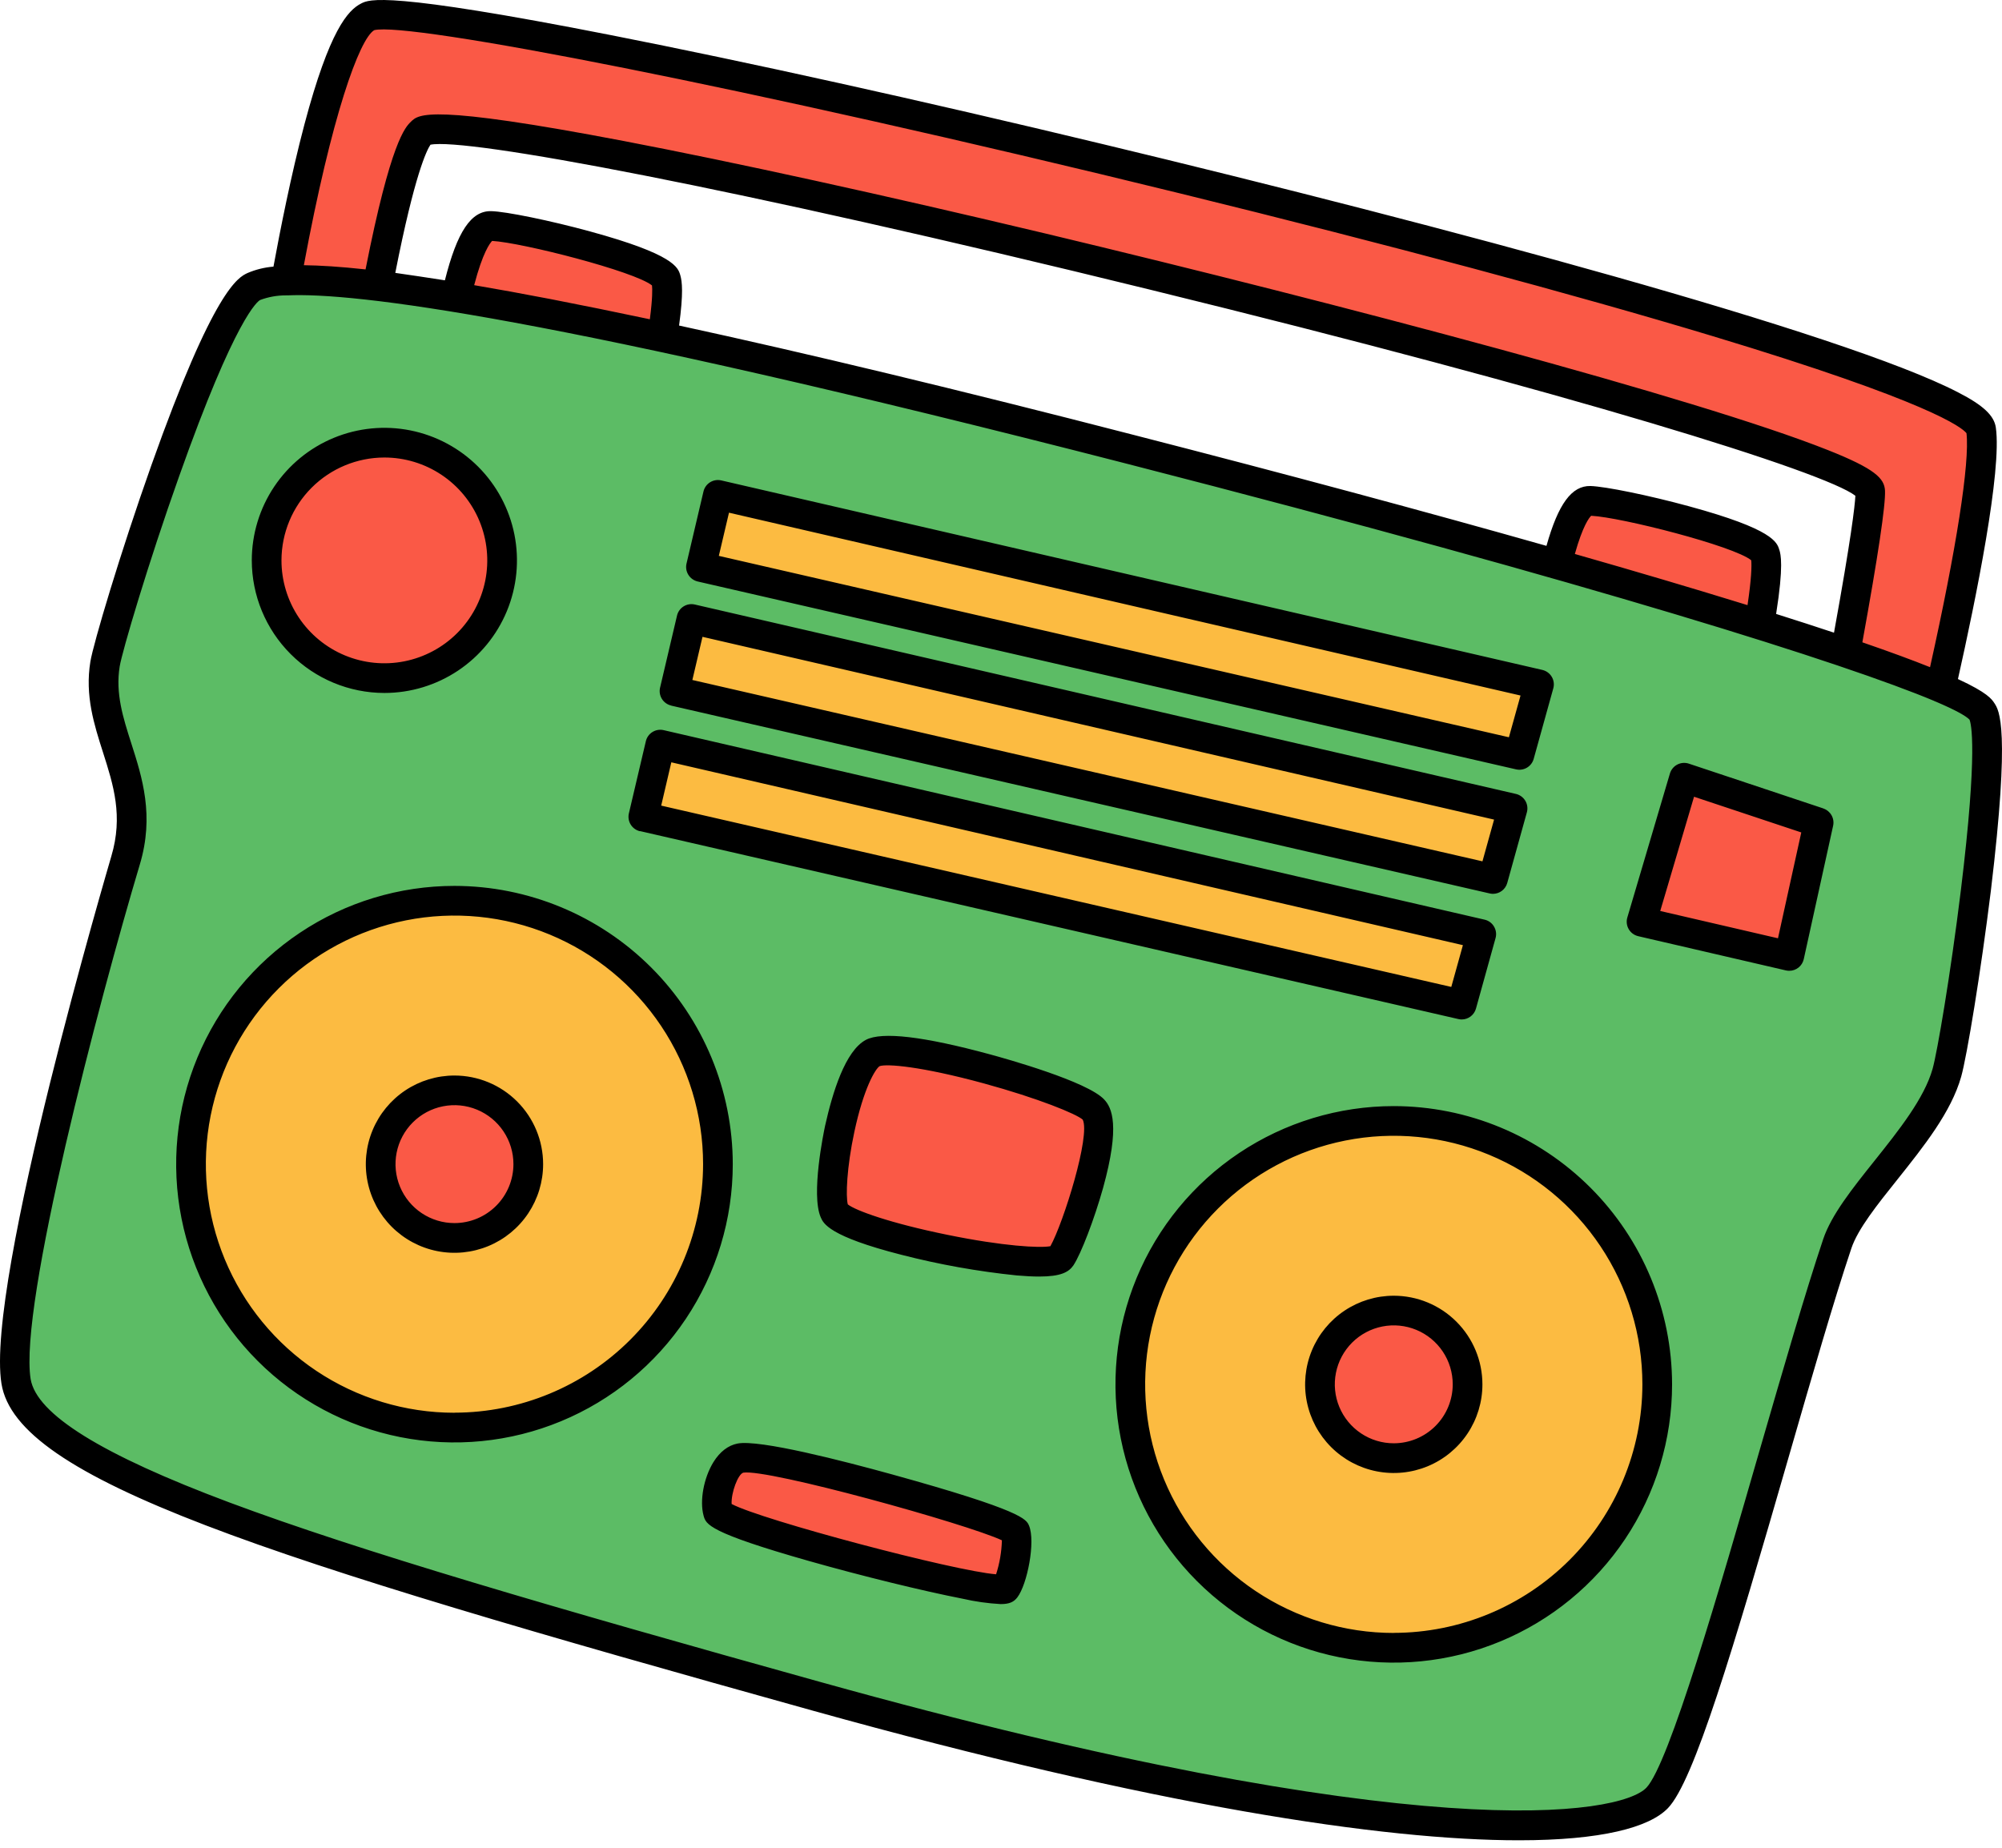 <svg width="208" height="192" viewBox="0 0 208 192" fill="none" xmlns="http://www.w3.org/2000/svg">
<path d="M29.156 32.454C29.156 32.454 33.659 4.071 38.224 1.735C44.504 -1.476 204.631 36.24 205.833 44.648C206.697 50.674 200.795 75.105 200.795 75.105L190.89 72.329C190.89 72.329 194.449 53.851 194.318 51.048C194.055 45.381 47.997 9.669 43.776 13.76C41.343 16.115 38.224 35.319 38.224 35.319L29.156 32.454Z" fill="#FA5946"/>
<path d="M46.652 34.767C46.652 34.767 48.314 23.417 51.001 23.483C53.688 23.548 68.62 27.041 69.198 29.03C69.776 31.02 68.042 39.394 68.042 39.394L46.652 34.767Z" fill="#FA5946"/>
<path d="M160.846 63.308C160.846 63.308 162.507 51.958 165.194 52.024C167.882 52.089 182.813 55.582 183.392 57.572C183.97 59.561 182.235 67.935 182.235 67.935L160.861 63.308H160.846Z" fill="#FA5946"/>
<path d="M26.379 29.771C21.919 31.846 11.486 65.576 10.927 69.011C9.771 76.077 15.554 81.02 13.055 89.444C10.557 97.868 0.233 134.551 1.675 143.534C3.116 152.517 30.223 161.048 84.772 176.246C144.602 192.913 168.189 190.985 172.176 186.833C176.162 182.681 185.55 145.134 190.889 129.238C192.555 124.284 200.527 117.707 202.274 111.473C203.388 107.521 207.995 77.057 205.917 73.907C203.839 70.757 169.708 60.116 117.538 46.7C70.908 34.698 32.941 26.726 26.379 29.771Z" fill="#5CBC65"/>
<path d="M39.936 45.998C42.356 45.998 44.722 46.716 46.734 48.06C48.746 49.405 50.314 51.317 51.239 53.553C52.165 55.789 52.406 58.25 51.933 60.623C51.459 62.996 50.293 65.176 48.581 66.886C46.868 68.596 44.687 69.76 42.313 70.231C39.939 70.701 37.479 70.456 35.244 69.528C33.009 68.6 31.1 67.029 29.757 65.016C28.415 63.002 27.7 60.635 27.703 58.215C27.704 54.971 28.993 51.86 31.287 49.566C33.581 47.273 36.692 45.983 39.936 45.982V45.998Z" fill="#FA5946"/>
<path d="M47.216 93.596C52.63 93.596 57.922 95.201 62.424 98.209C66.925 101.217 70.434 105.492 72.505 110.493C74.577 115.495 75.119 120.999 74.063 126.309C73.007 131.618 70.4 136.496 66.572 140.324C62.744 144.152 57.866 146.759 52.557 147.815C47.247 148.871 41.743 148.329 36.741 146.257C31.74 144.186 27.465 140.677 24.457 136.176C21.449 131.674 19.844 126.382 19.844 120.968C19.844 113.709 22.728 106.746 27.861 101.613C32.994 96.48 39.957 93.596 47.216 93.596Z" fill="#FCBB41"/>
<path d="M144.806 116.477C150.22 116.477 155.512 118.082 160.014 121.09C164.515 124.098 168.024 128.373 170.095 133.375C172.167 138.376 172.709 143.88 171.653 149.19C170.597 154.5 167.99 159.377 164.162 163.205C160.334 167.033 155.456 169.64 150.146 170.696C144.837 171.753 139.333 171.211 134.331 169.139C129.33 167.067 125.054 163.559 122.047 159.057C119.039 154.556 117.434 149.264 117.434 143.85C117.434 136.59 120.317 129.628 125.451 124.494C130.584 119.361 137.547 116.477 144.806 116.477Z" fill="#FCBB41"/>
<path d="M47.219 113.3C48.736 113.3 50.219 113.749 51.481 114.591C52.742 115.433 53.726 116.631 54.307 118.032C54.888 119.434 55.04 120.976 54.744 122.464C54.448 123.951 53.718 125.318 52.645 126.391C51.572 127.463 50.206 128.194 48.718 128.49C47.23 128.785 45.688 128.633 44.287 128.052C42.885 127.471 41.688 126.488 40.845 125.226C40.003 123.965 39.554 122.482 39.555 120.965C39.556 118.932 40.364 116.983 41.801 115.546C43.238 114.109 45.187 113.301 47.219 113.3Z" fill="#FA5946"/>
<path d="M144.807 136.182C146.324 136.181 147.807 136.63 149.069 137.472C150.33 138.315 151.314 139.512 151.895 140.914C152.475 142.315 152.628 143.857 152.332 145.345C152.036 146.833 151.306 148.199 150.233 149.272C149.16 150.345 147.794 151.075 146.306 151.371C144.818 151.667 143.276 151.514 141.875 150.934C140.473 150.353 139.276 149.369 138.433 148.108C137.591 146.846 137.142 145.363 137.143 143.846C137.144 141.814 137.951 139.865 139.389 138.428C140.826 136.99 142.775 136.183 144.807 136.182Z" fill="#FA5946"/>
<path d="M74.586 51.423L72.828 58.918L157.861 78.441L159.896 71.131L74.586 51.423Z" fill="#FCBB41"/>
<path d="M71.836 64.318L70.074 71.813L155.107 91.336L157.146 84.027L71.836 64.318Z" fill="#FCBB41"/>
<path d="M68.6 77.368L66.842 84.863L151.874 104.386L153.906 97.076L68.6 77.368Z" fill="#FCBB41"/>
<path d="M174.979 80.819L170.549 95.793L185.897 99.351L188.95 85.472L174.979 80.819Z" fill="#FA5946"/>
<path d="M90.687 109.414C87.899 110.879 85.655 123.447 86.708 125.884C87.76 128.32 108.999 132.522 110.252 130.626C111.505 128.729 115.557 117.325 113.614 115.293C111.671 113.261 93.447 107.968 90.687 109.414Z" fill="#FA5946"/>
<path d="M76.919 151.514C75.161 151.857 74.131 155.435 74.606 157.089C75.08 158.743 103.709 166.045 104.48 165.046C105.251 164.048 105.938 160.181 105.498 159.124C105.059 158.068 80.146 150.886 76.919 151.514Z" fill="#FA5946"/>
<path d="M207.205 73.058C206.935 72.65 206.492 71.975 203.423 70.56C205.293 62.221 208.003 48.92 207.359 44.425C207.182 43.18 206.049 42.112 203.454 40.778C191.576 34.609 149.777 23.429 114.62 14.986C95.613 10.41 77.47 6.404 63.522 3.659C40.097 -0.952 38.354 -0.065 37.522 0.363C36.145 1.064 34.233 3.127 31.634 12.908C30.239 18.17 29.082 24.058 28.412 27.705C27.482 27.78 26.57 28.005 25.713 28.372C24.764 28.815 22.243 29.987 15.72 48.365C12.493 57.464 9.698 66.871 9.389 68.752C8.815 72.284 9.775 75.283 10.704 78.186C11.787 81.582 12.813 84.79 11.564 88.981C11.448 89.416 -1.54 133.282 0.152 143.776C1.744 153.719 27.035 161.757 84.36 177.73C120.06 187.677 143.751 191.224 157.799 191.224C166.37 191.224 171.355 189.897 173.29 187.885C175.989 185.086 180.01 171.6 185.851 151.348C188.26 143.001 190.535 135.117 192.351 129.712C193.025 127.704 195.022 125.201 197.139 122.553C199.88 119.114 202.718 115.559 203.759 111.878C204.356 109.757 205.794 101.044 206.843 92.559C208.882 75.599 207.706 73.818 207.205 73.058ZM38.879 3.135C42.348 2.252 76.772 8.844 122.766 20.137C144.121 25.38 163.706 30.627 177.897 34.914C200.532 41.746 203.832 44.413 204.31 45.011C204.661 48.068 203.257 57.059 200.524 69.326C198.731 68.609 196.437 67.757 193.492 66.743C195.119 57.784 195.913 52.479 195.844 50.983C195.782 49.722 194.849 48.724 189.906 46.765C176.32 41.368 139.34 31.614 108.721 24.289C91.758 20.245 76.148 16.821 64.794 14.65C44.611 10.795 43.505 11.859 42.699 12.642C42.117 13.205 40.602 14.674 37.98 27.994C35.316 27.705 33.227 27.577 31.569 27.558C34.449 12.04 37.333 4.056 38.879 3.135ZM181.945 58.215C182.007 58.771 181.965 60.189 181.56 62.88L180.97 62.699C175.785 61.099 169.978 59.38 163.621 57.564C164.446 54.63 165.105 53.797 165.317 53.593C168.479 53.755 180.118 56.731 181.945 58.215ZM184.871 57.163C184.64 56.353 184.247 54.996 175.492 52.61C171.37 51.484 166.771 50.54 165.229 50.501C163.301 50.466 161.902 52.344 160.672 56.72C148.177 53.177 133.731 49.29 117.92 45.227C99.615 40.5 83.751 36.691 70.554 33.827C71.013 30.442 70.87 29.251 70.681 28.599C70.446 27.793 70.053 26.436 61.297 24.046C57.176 22.92 52.573 21.976 51.038 21.941C48.956 21.883 47.495 24.065 46.223 29.127C44.334 28.83 42.622 28.58 41.069 28.356C43.081 18.12 44.338 15.603 44.723 15.036C48.343 14.303 75.435 19.277 119.566 30.118C163.424 40.867 189.621 49.055 192.767 51.515C192.709 52.621 192.328 55.922 190.546 65.741C188.75 65.144 186.753 64.496 184.532 63.794C185.334 58.74 185.003 57.595 184.871 57.144V57.163ZM67.516 33.175C63.869 32.404 60.439 31.706 57.226 31.082C54.308 30.519 51.663 30.041 49.265 29.632C50.155 26.22 50.911 25.256 51.131 25.033C54.258 25.21 65.904 28.186 67.74 29.659C67.782 30.018 67.805 30.966 67.516 33.175ZM203.724 92.528C202.648 101.302 201.268 109.364 200.79 111.06C199.919 114.144 197.278 117.452 194.726 120.652C192.436 123.521 190.277 126.231 189.428 128.748C187.589 134.215 185.307 142.13 182.874 150.508C178.657 165.119 173.41 183.305 171.05 185.764C168.328 188.602 147.594 192.149 85.169 174.758C57.322 167.001 37.364 161.175 23.835 156.121C10.523 151.14 3.788 146.945 3.182 143.291C1.96 135.665 10.292 104.001 14.517 89.86C16.059 84.759 14.768 80.765 13.642 77.245C12.786 74.574 11.98 72.048 12.435 69.249C12.686 67.707 15.392 58.532 18.604 49.51C24.487 32.901 26.785 31.298 27.031 31.171C27.881 30.854 28.781 30.692 29.688 30.692H29.877C36.685 30.384 56.979 32.732 117.153 48.207C166.223 60.822 191.869 69.026 200.917 72.819C200.992 72.861 201.071 72.894 201.152 72.92C203.119 73.76 204.237 74.377 204.622 74.774C204.78 75.133 205.524 77.82 203.724 92.528ZM39.935 72.006C42.659 72.006 45.321 71.198 47.586 69.686C49.851 68.172 51.617 66.022 52.66 63.506C53.703 60.99 53.977 58.221 53.447 55.549C52.916 52.877 51.606 50.423 49.681 48.496C47.756 46.569 45.303 45.256 42.632 44.722C39.961 44.189 37.191 44.46 34.674 45.5C32.157 46.54 30.005 48.303 28.489 50.567C26.974 52.83 26.163 55.492 26.16 58.215C26.16 61.87 27.611 65.376 30.194 67.961C32.777 70.547 36.28 72.002 39.935 72.006ZM39.935 47.54C42.05 47.54 44.118 48.167 45.876 49.343C47.635 50.518 49.005 52.189 49.813 54.143C50.622 56.098 50.833 58.248 50.419 60.322C50.005 62.397 48.986 64.301 47.489 65.796C45.992 67.29 44.086 68.307 42.011 68.718C39.936 69.129 37.786 68.915 35.833 68.103C33.88 67.292 32.211 65.919 31.038 64.159C29.866 62.399 29.241 60.331 29.244 58.215C29.251 55.384 30.381 52.67 32.384 50.669C34.388 48.668 37.103 47.543 39.935 47.54ZM47.218 92.053C41.499 92.053 35.908 93.749 31.154 96.927C26.398 100.104 22.692 104.62 20.504 109.903C18.315 115.187 17.743 121 18.858 126.609C19.974 132.218 22.728 137.37 26.772 141.414C30.816 145.458 35.968 148.212 41.577 149.328C47.186 150.443 52.999 149.871 58.283 147.682C63.566 145.494 68.082 141.788 71.26 137.033C74.437 132.278 76.132 126.687 76.132 120.968C76.125 113.302 73.077 105.951 67.656 100.53C62.235 95.109 54.884 92.061 47.218 92.053ZM47.218 146.799C42.109 146.799 37.115 145.284 32.867 142.446C28.619 139.607 25.308 135.573 23.353 130.853C21.398 126.133 20.887 120.94 21.884 115.929C22.88 110.918 25.34 106.316 28.953 102.703C32.565 99.091 37.168 96.631 42.178 95.634C47.189 94.637 52.383 95.149 57.103 97.104C61.822 99.059 65.857 102.37 68.695 106.618C71.533 110.865 73.048 115.86 73.048 120.968C73.04 127.816 70.316 134.38 65.473 139.222C60.631 144.063 54.065 146.785 47.218 146.791V146.799ZM144.807 114.935C139.088 114.935 133.498 116.631 128.743 119.808C123.988 122.985 120.282 127.501 118.093 132.784C115.905 138.068 115.332 143.882 116.448 149.491C117.564 155.1 120.317 160.252 124.361 164.295C128.405 168.339 133.557 171.093 139.166 172.209C144.775 173.324 150.589 172.752 155.872 170.563C161.156 168.375 165.672 164.669 168.849 159.914C172.026 155.159 173.722 149.568 173.722 143.85C173.715 136.183 170.666 128.833 165.245 123.412C159.824 117.991 152.474 114.942 144.807 114.935ZM144.807 169.68C139.698 169.68 134.704 168.165 130.456 165.327C126.209 162.489 122.898 158.454 120.943 153.735C118.988 149.015 118.476 143.821 119.473 138.81C120.47 133.8 122.93 129.197 126.542 125.585C130.155 121.972 134.757 119.512 139.768 118.515C144.778 117.519 149.972 118.03 154.692 119.985C159.412 121.94 163.446 125.251 166.284 129.499C169.123 133.747 170.638 138.741 170.638 143.85C170.63 150.697 167.905 157.262 163.063 162.103C158.22 166.944 151.655 169.666 144.807 169.672V169.68ZM47.218 111.758C45.396 111.758 43.615 112.298 42.1 113.31C40.586 114.323 39.405 115.761 38.708 117.445C38.011 119.128 37.829 120.98 38.185 122.767C38.54 124.553 39.418 126.194 40.706 127.482C41.995 128.77 43.636 129.647 45.423 130.002C47.21 130.357 49.062 130.174 50.745 129.476C52.428 128.779 53.866 127.598 54.878 126.083C55.889 124.567 56.429 122.786 56.428 120.964C56.426 118.523 55.455 116.182 53.728 114.455C52.001 112.729 49.659 111.759 47.218 111.758ZM47.218 127.091C46.006 127.091 44.822 126.731 43.814 126.058C42.807 125.385 42.022 124.428 41.558 123.309C41.094 122.189 40.973 120.958 41.209 119.769C41.446 118.581 42.029 117.489 42.886 116.633C43.743 115.776 44.834 115.192 46.023 114.956C47.211 114.72 48.443 114.841 49.562 115.305C50.681 115.768 51.638 116.554 52.311 117.561C52.984 118.568 53.344 119.753 53.344 120.964C53.343 122.589 52.697 124.146 51.548 125.295C50.4 126.444 48.842 127.09 47.218 127.091ZM144.807 134.639C142.985 134.639 141.204 135.18 139.69 136.192C138.175 137.204 136.994 138.643 136.298 140.326C135.601 142.009 135.418 143.861 135.774 145.648C136.13 147.435 137.007 149.076 138.296 150.364C139.584 151.652 141.226 152.528 143.013 152.883C144.8 153.238 146.652 153.055 148.334 152.358C150.017 151.66 151.456 150.479 152.467 148.964C153.479 147.449 154.018 145.668 154.017 143.846C154.015 141.404 153.044 139.063 151.317 137.337C149.59 135.61 147.249 134.64 144.807 134.639ZM144.807 149.972C143.595 149.972 142.411 149.613 141.404 148.939C140.396 148.266 139.611 147.309 139.147 146.19C138.684 145.071 138.562 143.839 138.799 142.651C139.035 141.462 139.619 140.371 140.475 139.514C141.332 138.657 142.424 138.074 143.612 137.837C144.8 137.601 146.032 137.722 147.151 138.186C148.271 138.65 149.228 139.435 149.901 140.442C150.574 141.45 150.933 142.634 150.933 143.846C150.932 145.47 150.286 147.028 149.138 148.176C147.989 149.325 146.432 149.971 144.807 149.972ZM72.481 60.421L157.514 79.944C157.901 80.033 158.308 79.969 158.649 79.766C158.99 79.563 159.239 79.236 159.345 78.853L161.381 71.528C161.437 71.328 161.452 71.118 161.424 70.912C161.397 70.706 161.329 70.508 161.223 70.329C161.117 70.149 160.975 69.993 160.807 69.87C160.639 69.747 160.447 69.659 160.244 69.612L74.933 49.919C74.535 49.828 74.117 49.898 73.771 50.115C73.425 50.332 73.179 50.677 73.087 51.075L71.325 58.566C71.233 58.962 71.301 59.377 71.514 59.723C71.731 60.074 72.079 60.325 72.481 60.421ZM75.739 53.273L157.977 72.272L156.77 76.609L74.683 57.761L75.739 53.273ZM69.733 73.321L154.765 92.836C154.879 92.863 154.995 92.878 155.112 92.879C155.449 92.878 155.777 92.768 156.045 92.564C156.313 92.36 156.507 92.073 156.597 91.749L158.632 84.424C158.69 84.222 158.706 84.012 158.679 83.804C158.653 83.596 158.584 83.396 158.478 83.216C158.372 83.035 158.229 82.878 158.06 82.755C157.891 82.631 157.699 82.543 157.495 82.496L72.185 62.815C71.786 62.724 71.368 62.794 71.022 63.011C70.676 63.228 70.43 63.573 70.338 63.971L68.576 71.466C68.486 71.862 68.555 72.278 68.769 72.623C68.876 72.796 69.016 72.946 69.182 73.064C69.347 73.183 69.534 73.267 69.733 73.313V73.321ZM72.987 66.173L155.228 85.164L154.021 89.501L71.934 70.657L72.987 66.173ZM66.494 86.359L151.515 105.89C151.629 105.917 151.745 105.932 151.862 105.933C152.199 105.932 152.527 105.822 152.795 105.618C153.063 105.414 153.257 105.128 153.347 104.803L155.382 97.478C155.438 97.277 155.452 97.067 155.425 96.86C155.397 96.653 155.327 96.454 155.22 96.275C155.115 96.096 154.974 95.94 154.807 95.817C154.639 95.695 154.448 95.608 154.245 95.562L68.946 75.869C68.548 75.778 68.13 75.848 67.784 76.065C67.437 76.282 67.191 76.627 67.1 77.025L65.338 84.52C65.291 84.718 65.285 84.923 65.318 85.123C65.351 85.324 65.423 85.515 65.531 85.688C65.638 85.86 65.779 86.009 65.944 86.127C66.109 86.245 66.296 86.329 66.494 86.375V86.359ZM69.748 79.212L151.99 98.21L150.783 102.552L68.696 83.711L69.748 79.212ZM189.436 84.004L175.465 79.35C175.268 79.285 175.061 79.26 174.854 79.276C174.648 79.293 174.447 79.35 174.264 79.446C174.08 79.542 173.918 79.673 173.787 79.833C173.655 79.993 173.557 80.177 173.498 80.376L169.069 95.35C169.011 95.551 168.995 95.762 169.021 95.969C169.047 96.177 169.115 96.377 169.221 96.557C169.328 96.737 169.469 96.894 169.638 97.018C169.806 97.142 169.998 97.23 170.202 97.278L185.55 100.836C185.664 100.862 185.78 100.875 185.897 100.874C186.249 100.875 186.59 100.755 186.864 100.535C187.138 100.315 187.329 100.007 187.404 99.664L190.458 85.785C190.534 85.415 190.472 85.031 190.284 84.704C190.095 84.377 189.794 84.131 189.436 84.011V84.004ZM184.725 97.497L172.492 94.66L176.004 82.789L187.146 86.498L184.725 97.497ZM102.858 109.56C95.964 107.687 91.627 107.178 89.969 108.049C87.818 109.179 86.499 113.52 85.728 116.959C85.574 117.684 84.24 124.11 85.273 126.497C85.551 127.133 86.126 128.463 93.643 130.383C97.582 131.397 101.591 132.115 105.637 132.53C106.547 132.608 107.314 132.646 107.95 132.646C110.221 132.646 111.035 132.187 111.52 131.489C112.322 130.275 113.702 126.663 114.605 123.44C116.397 116.967 115.526 115.093 114.713 114.241C112.962 112.371 104.527 110.012 102.858 109.56ZM109.134 129.492C108.043 129.701 104.211 129.492 98.447 128.313C92.41 127.087 88.84 125.76 88.084 125.147C87.86 124.303 87.968 121.338 88.759 117.633C89.734 113.065 90.945 111.06 91.392 110.783C92.105 110.528 95.633 110.783 102.187 112.568C107.92 114.137 111.825 115.752 112.488 116.338C113.325 117.973 110.491 127.04 109.134 129.492ZM92.66 153.199C87.648 151.815 78.904 149.555 76.626 149.999C75.651 150.188 74.787 150.855 74.124 151.926C73.114 153.561 72.674 155.959 73.102 157.501C73.349 158.392 73.584 159.232 84.094 162.216C89.53 163.758 95.918 165.324 99.993 166.118C101.301 166.419 102.632 166.608 103.972 166.681C104.889 166.681 105.336 166.453 105.695 165.987C106.736 164.634 107.6 160.177 106.913 158.531C106.64 157.871 106.262 156.961 92.66 153.199ZM103.49 163.585C99.106 163.238 79.14 157.945 76.013 156.279C75.955 155.099 76.672 153.195 77.22 153.025C79.772 152.601 100.463 158.349 104.095 160.053C104.061 161.253 103.857 162.442 103.49 163.585Z" fill="black"/>
</svg>
